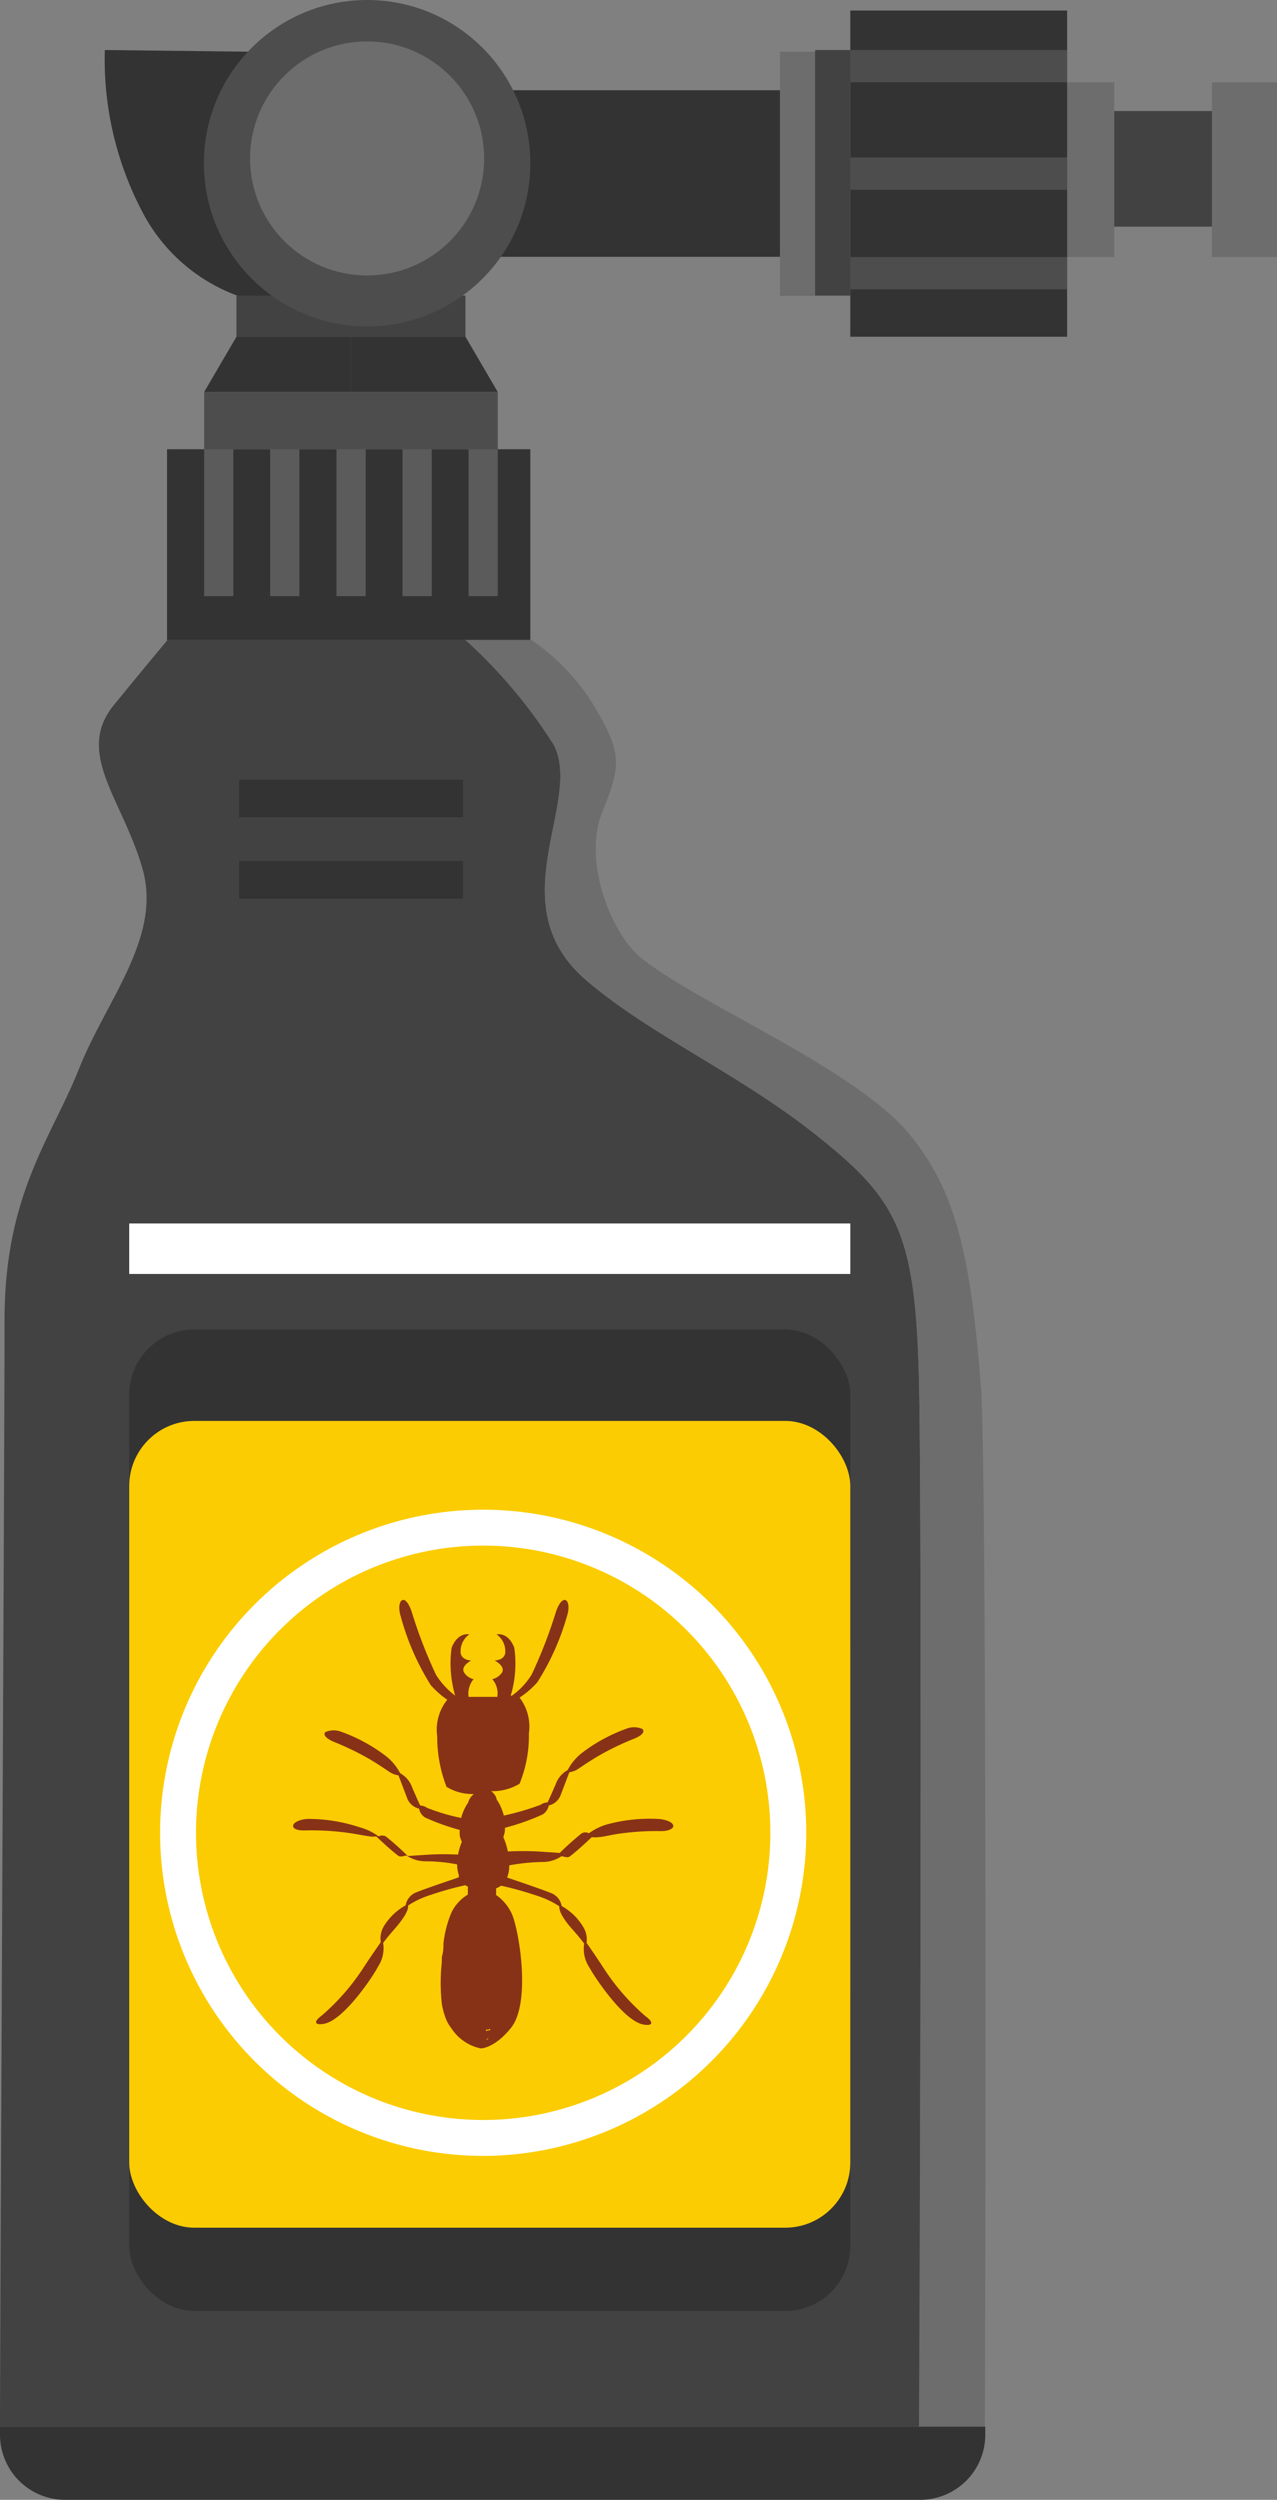 <svg id="Layer_1" data-name="Layer 1" xmlns="http://www.w3.org/2000/svg" viewBox="0 0 53.36 104.45"><rect x="0" y="0" width="53.36" height="104.45" fill="#808080" stroke="none"/><title>fufu</title><path d="M10.38,2.16l-6-.07A13.69,13.69,0,0,0,5.91,8.78a7.33,7.33,0,0,0,4,3.57l5.46,1.28Z" style="fill:#333"/><rect x="9.88" y="12.35" width="9.57" height="1.72" style="fill:#424242"/><rect x="45.2" y="4.64" width="8.16" height="4.83" style="fill:#424242"/><rect x="43.84" y="3.44" width="2.72" height="7.3" style="fill:#6d6d6d"/><rect x="17.18" y="3.77" width="21.98" height="6.96" style="fill:#333"/><circle cx="15.34" cy="6.82" r="6.82" style="fill:#4d4d4d"/><rect x="32.59" y="2.16" width="2.95" height="10.2" style="fill:#6d6d6d"/><rect x="35.53" y="0.44" width="9.06" height="13.63" style="fill:#333"/><rect x="35.53" y="2.09" width="9.06" height="1.35" style="fill:#4d4d4d"/><rect x="35.53" y="6.58" width="9.06" height="1.35" style="fill:#4d4d4d"/><rect x="35.53" y="10.74" width="9.06" height="1.35" style="fill:#4d4d4d"/><rect x="34.06" y="2.09" width="1.47" height="10.26" style="fill:#424242"/><circle cx="15.34" cy="6.62" r="4.89" style="fill:#6d6d6d"/><rect x="50.64" y="3.44" width="2.72" height="7.3" style="fill:#6d6d6d"/><polygon points="9.88 14.07 8.53 16.38 14.66 16.38 14.66 14.07 9.88 14.07" style="fill:#333"/><polygon points="19.45 14.07 20.8 16.38 14.66 16.38 14.66 14.07 19.45 14.07" style="fill:#333"/><rect x="8.53" y="16.38" width="12.27" height="2.39" style="fill:#4d4d4d"/><rect x="6.98" y="18.77" width="15.18" height="7.97" style="fill:#333"/><rect x="8.53" y="18.77" width="1.22" height="6.14" style="fill:#5b5b5b"/><rect x="19.58" y="18.77" width="1.22" height="6.14" style="fill:#5b5b5b"/><rect x="11.29" y="18.77" width="1.22" height="6.14" style="fill:#5b5b5b"/><rect x="14.06" y="18.77" width="1.22" height="6.14" style="fill:#5b5b5b"/><rect x="16.82" y="18.77" width="1.22" height="6.14" style="fill:#5b5b5b"/><path d="M2.72,104.45H38.45a2.72,2.72,0,0,0,2.72-2.72v-.34H0v.34A2.72,2.72,0,0,0,2.72,104.45Z" style="fill:#333"/><path d="M38.4,57.66c-.15-6.19-.9-7.55-4.34-10.27-3.25-2.57-6.9-4.15-9.55-6.42-3.71-3.17-.15-7.4-1.36-9.83a21,21,0,0,0-3.7-4.4H7s-1.16,1.39-2.25,2.73c-1.62,2,.37,3.93,1.2,6.81s-1.51,5.5-2.65,8.38S.19,49.88.19,55.15C.19,60.57,0,97.49,0,101.39H38.42C38.46,89.26,38.52,62.43,38.4,57.66Z" style="fill:#424242"/><path d="M41,58.12c-.45-6.12-1.2-8.51-3-10.73-2.24-2.72-8.68-5.37-11.18-7.34-1.27-1-2.48-4.06-1.66-6.1s.83-2.49-.38-4.53a9.19,9.19,0,0,0-2.57-2.68H19.45a21,21,0,0,1,3.7,4.4c1.21,2.43-2.35,6.66,1.36,9.83,2.65,2.27,6.3,3.85,9.55,6.42,3.44,2.72,4.19,4.08,4.34,10.27.12,4.77.06,31.6,0,43.73h2.75C41.18,97.55,41.24,61.76,41,58.12Z" style="fill:#6d6d6d"/><rect x="5.4" y="55.55" width="30.13" height="15.86" rx="2.72" ry="2.72" style="fill:#333"/><rect x="5.4" y="80.7" width="30.13" height="15.86" rx="2.72" ry="2.72" style="fill:#333"/><rect x="5.4" y="59.37" width="30.13" height="33.71" rx="2.72" ry="2.72" style="fill:#fbcc02"/><rect x="9.99" y="32.58" width="9.36" height="1.57" style="fill:#333"/><rect x="9.99" y="35.98" width="9.36" height="1.57" style="fill:#333"/><path d="M28.12,76.24c-.06-.13-.35-.23-.64-.24a6.8,6.8,0,0,0-2.08.22,2.35,2.35,0,0,0-.79.38.33.33,0,0,0-.3,0,11.74,11.74,0,0,0-.92.82l-.91-.06a12.51,12.51,0,0,0-1.26,0,2.65,2.65,0,0,0-.19-.6.94.94,0,0,0,.07-.39,9.56,9.56,0,0,0,1.58-.56.58.58,0,0,0,.25-.37.71.71,0,0,0,.51-.47l.35-.92a.93.93,0,0,0,.34-.12c.18-.12.47-.32.82-.53a11.47,11.47,0,0,1,1.49-.73c.43-.16.51-.33.4-.43a.88.88,0,0,0-.69,0,6.9,6.9,0,0,0-1.83,1,2.19,2.19,0,0,0-.6.72,1.09,1.09,0,0,0-.5.59c-.16.37-.28.64-.34.76a.51.51,0,0,0-.29.1,11,11,0,0,1-1.54.45,1.17,1.17,0,0,0-.06-.2,1.81,1.81,0,0,0-.23-.46.57.57,0,0,0-.24-.36,2.18,2.18,0,0,0,1.19-.31,5.3,5.3,0,0,0,.39-2.1,2,2,0,0,0-.39-1.5,3.54,3.54,0,0,0,.75-.65A10.55,10.55,0,0,0,23.7,67.5c.2-.66-.19-1-.48-.12a19.9,19.9,0,0,1-1,2.58,3,3,0,0,1-.83.89l-.05,0a4.65,4.65,0,0,0,.15-2c-.26-.68-.74-.56-.74-.56a.86.86,0,0,1,.36.79c-.06.3-.44.3-.44.3s.45.23.31.5a.67.67,0,0,1-.41.28.9.9,0,0,1,.21.74H19.58a.94.94,0,0,1,.21-.74.63.63,0,0,1-.4-.28c-.15-.27.3-.5.3-.5s-.38,0-.44-.3a.86.86,0,0,1,.36-.79s-.47-.12-.74.56a4.81,4.81,0,0,0,.15,2h0a3.28,3.28,0,0,1-.8-.87,19.9,19.9,0,0,1-1-2.58c-.29-.93-.68-.54-.48.12A10.55,10.55,0,0,0,18,70.41a3.68,3.68,0,0,0,.69.61h0a2,2,0,0,0-.42,1.54,5.71,5.71,0,0,0,.39,2.1,2.08,2.08,0,0,0,1.14.3.68.68,0,0,0-.24.36h0a2,2,0,0,0-.29.64,8.57,8.57,0,0,1-1.42-.42.53.53,0,0,0-.29-.1c-.06-.12-.18-.39-.34-.76a1.09,1.09,0,0,0-.5-.59,2.19,2.19,0,0,0-.6-.72,6.9,6.9,0,0,0-1.83-1,.88.88,0,0,0-.69,0c-.11.1,0,.27.4.43a11.47,11.47,0,0,1,1.49.73c.35.21.64.41.82.53a.93.93,0,0,0,.34.12l.35.92a.71.71,0,0,0,.51.47.58.58,0,0,0,.25.37,9.39,9.39,0,0,0,1.45.52,1.55,1.55,0,0,0,0,.22.78.78,0,0,0,.09.27,2.91,2.91,0,0,0-.16.54,11.84,11.84,0,0,0-1.19,0l-.91.06a11.74,11.74,0,0,0-.92-.82.33.33,0,0,0-.3,0,2.35,2.35,0,0,0-.79-.38A6.8,6.8,0,0,0,12.9,76c-.29,0-.58.11-.64.24s.08.26.53.24a11.09,11.09,0,0,1,1.66.09c.4.05.75.13,1,.16a.81.81,0,0,0,.27,0c.14.13.57.54.91.8.1.09.27,0,.36,0a1.41,1.41,0,0,0,.81.24,7,7,0,0,1,1.3.13,1.5,1.5,0,0,0,.07.44l0,.1c-.34.12-1.54.52-1.85.66a.71.71,0,0,0-.37.51,2.49,2.49,0,0,0-.92.89,1,1,0,0,0-.12.65c-.1.15-.38.54-.77,1.14a9.39,9.39,0,0,1-1.7,1.93c-.37.27-.27.41.1.34.83-.15,2.06-2,2.25-2.38a1.4,1.4,0,0,0,.22-1c.08-.11.23-.3.46-.56.54-.62.6-.88.58-1a3.75,3.75,0,0,1,.9-.43,13.69,13.69,0,0,1,1.49-.42l.11.06h0l0,.33h0a1.78,1.78,0,0,0-.69.76,4.68,4.68,0,0,0-.33,1.28c0,.12,0,.37-.07.57h0a.49.49,0,0,1,0,.12V82h0a8.05,8.05,0,0,0,0,1.71,3.18,3.18,0,0,0,.16.61,1.46,1.46,0,0,0,.23.41,1.93,1.93,0,0,0,1.24.86h0s.58,0,1.27-.87c.85-1.07.31-4.22,0-4.81a1.91,1.91,0,0,0-.63-.73h0V78.9h0a1,1,0,0,0,.21-.11,14.57,14.57,0,0,1,1.53.43,3.75,3.75,0,0,1,.9.43c0,.1,0,.36.58,1,.23.26.38.45.46.56a1.4,1.4,0,0,0,.22,1c.19.36,1.42,2.23,2.25,2.38.37.07.47-.07.1-.34a9.39,9.39,0,0,1-1.7-1.93c-.39-.6-.67-1-.77-1.14a1,1,0,0,0-.13-.65,2.42,2.42,0,0,0-.91-.89.71.71,0,0,0-.37-.51c-.33-.15-1.68-.6-1.91-.68a1.36,1.36,0,0,0,.09-.51,8.24,8.24,0,0,1,1.37-.14,1.41,1.41,0,0,0,.81-.24c.09,0,.26.09.36,0,.34-.26.77-.67.91-.8a.81.81,0,0,0,.27,0c.21,0,.56-.11,1-.16a11.09,11.09,0,0,1,1.66-.09C28,76.5,28.19,76.37,28.12,76.24Zm-7.81,8.28-.07,0Zm-.11-.08-.13-.08Zm-.07,1.11,0,0h0Zm0,0,0,0Zm.32-.56a.09.09,0,0,0,0,0A.09.09,0,0,1,20.49,85Zm-.27.51,0,0Zm.05-.06,0,0Zm.05-.06,0,0Zm.05-.07,0,0Zm0-.08a.05.05,0,0,0,0,0A.05.05,0,0,1,20.41,85.19Zm0-.08s0,0,0,0S20.46,85.1,20.45,85.11Zm0-.08s0,0,0,0S20.48,85,20.48,85Zm-.14-.47.05,0Zm.07.08,0,0Zm.05.09a.08.08,0,0,1,0,0A.08.08,0,0,0,20.46,84.73Zm0,.09a.06.06,0,0,0,0,0A.06.06,0,0,1,20.49,84.82Z" style="fill:#873217"/><path d="M20.19,90.08a13.5,13.5,0,1,1,13.5-13.5A13.52,13.52,0,0,1,20.19,90.08Zm0-25.5a12,12,0,1,0,12,12A12,12,0,0,0,20.19,64.58Z" style="fill:#fff"/><rect x="5.4" y="51.12" width="30.13" height="2.11" style="fill:#fff"/></svg>